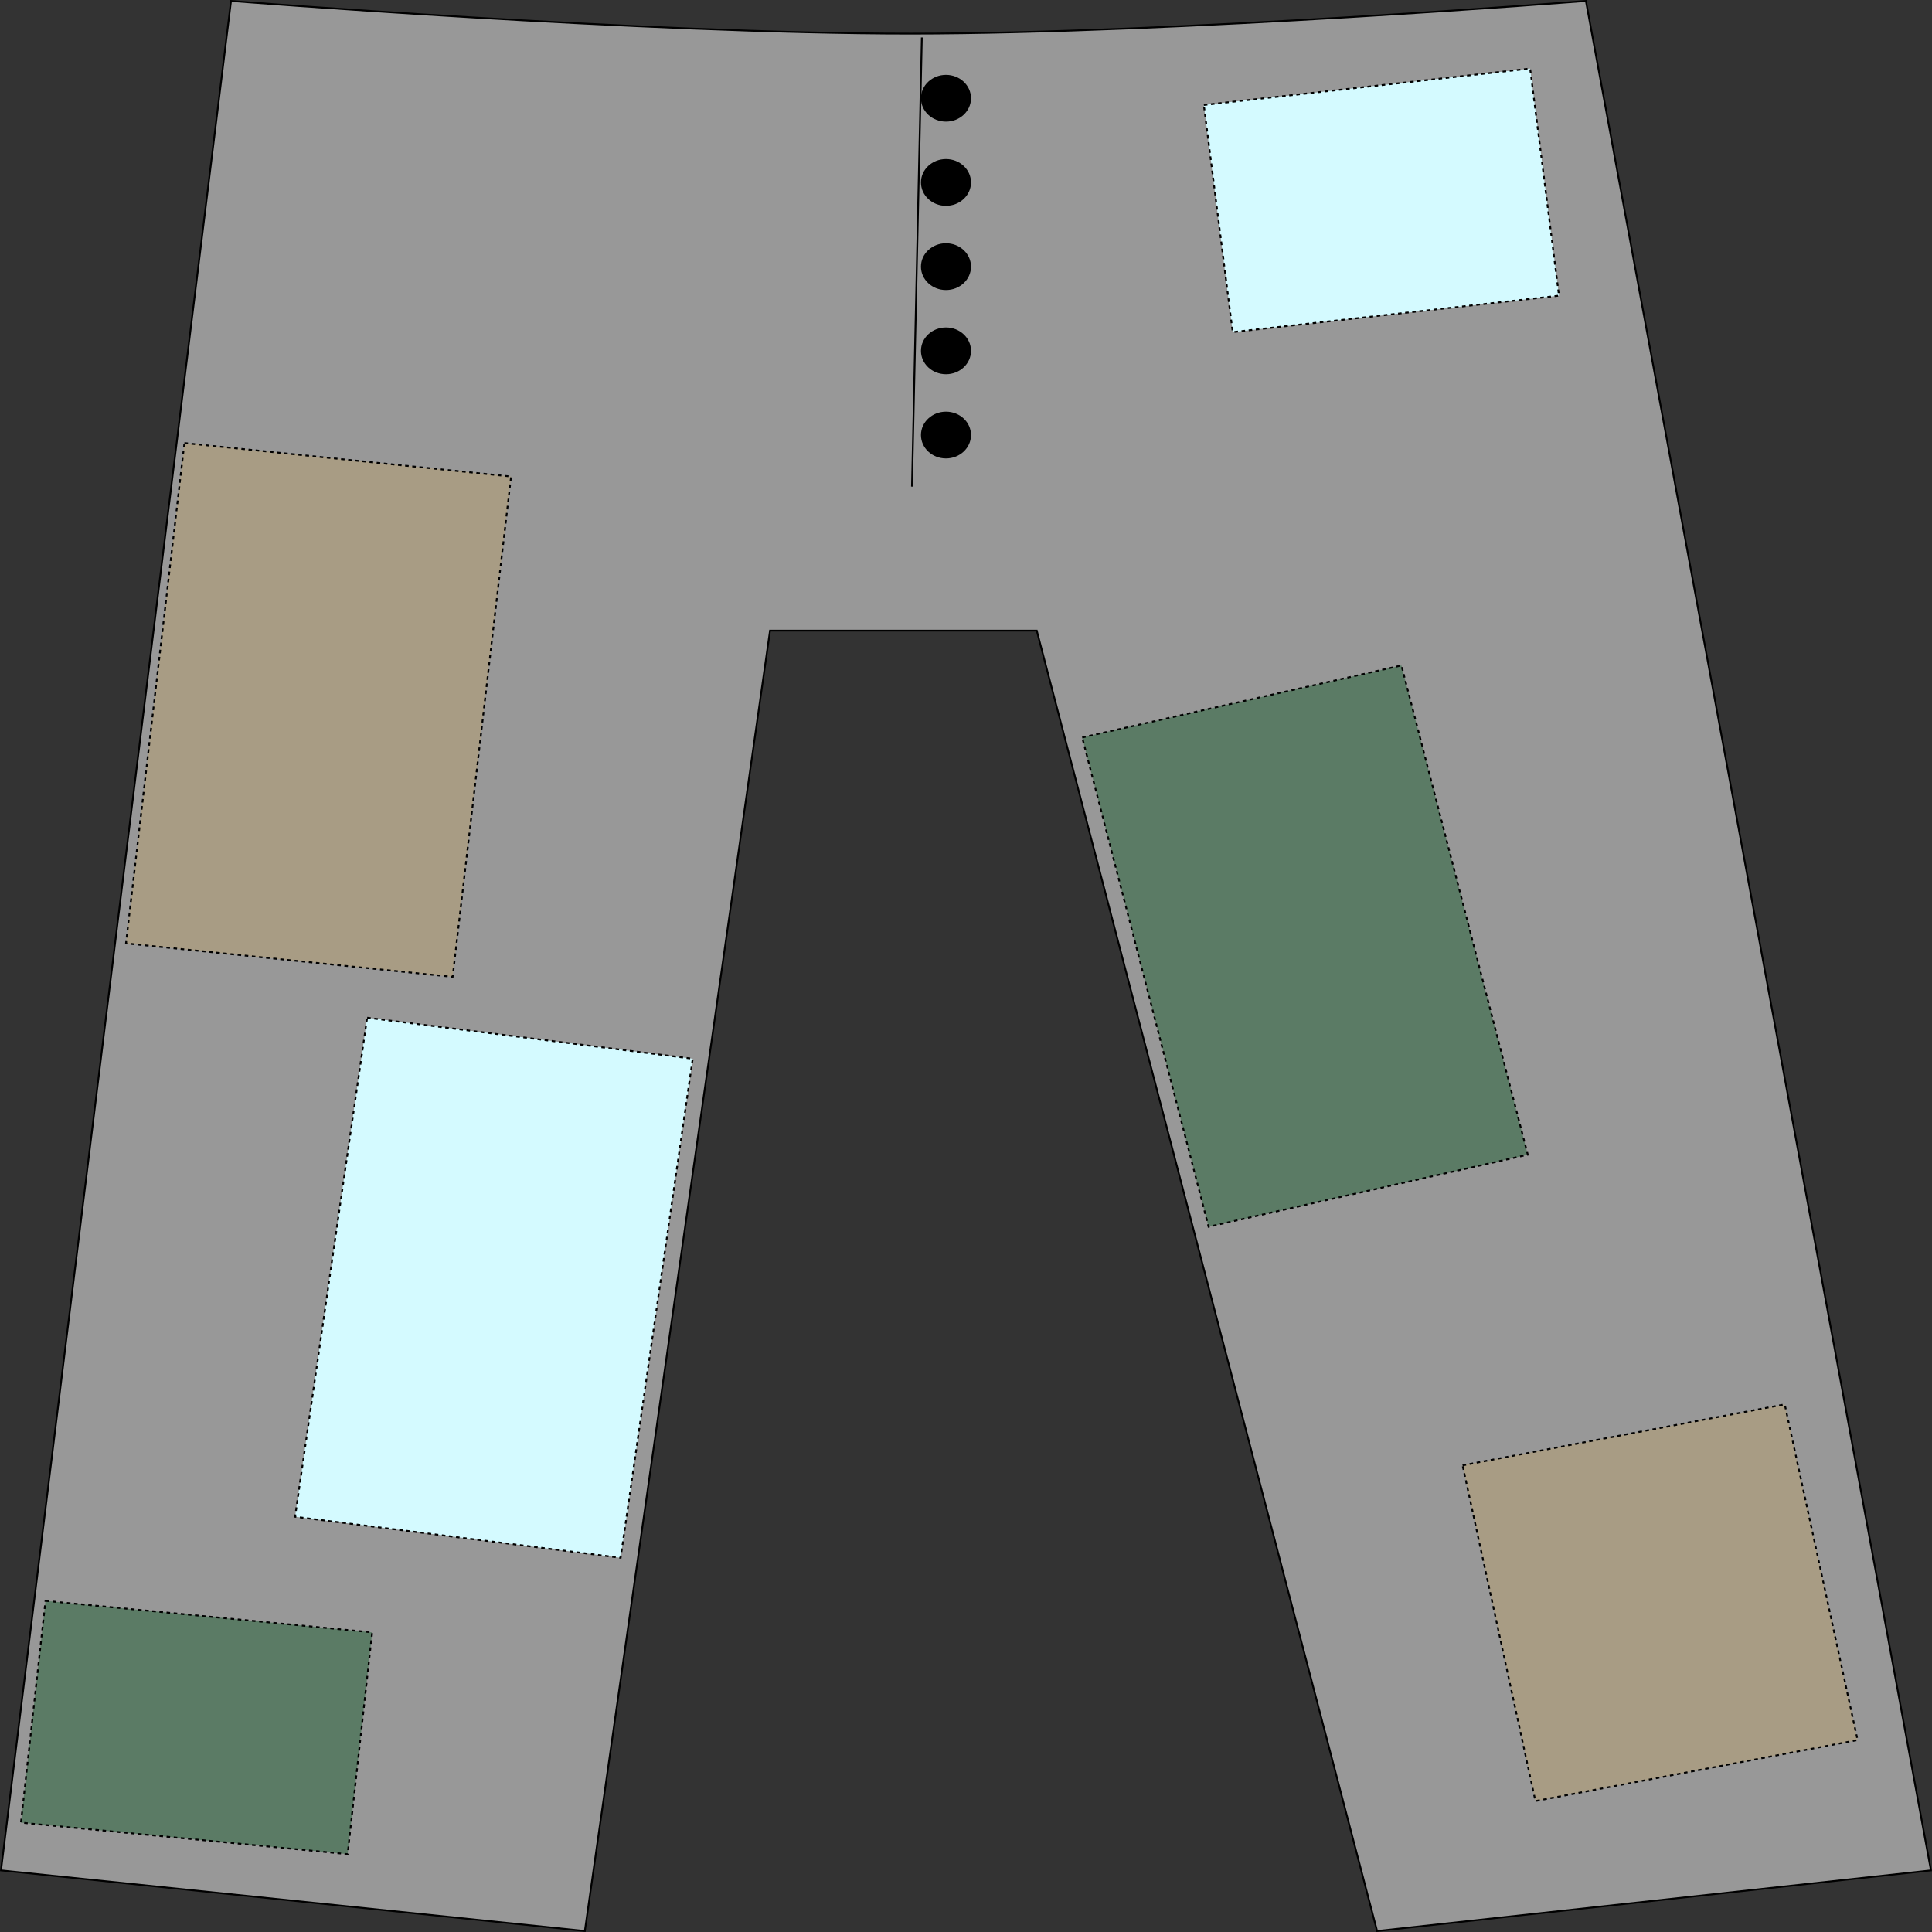<svg width="1080" height="1080" viewBox="0 0 1080 1080" fill="none" xmlns="http://www.w3.org/2000/svg">
<rect x="0" y="0" width="1080" height="1080" fill="#333333" stroke="none"/>
<path d="M430.881 352.527H430.447L430.386 352.956L326.93 1079.45L0.558 1045.56L129.142 0.536L129.335 0.551C129.778 0.586 130.438 0.637 131.305 0.705C133.038 0.839 135.601 1.036 138.914 1.287C145.542 1.789 155.175 2.506 167.2 3.366C191.25 5.087 224.867 7.38 263.134 9.671C339.666 14.255 434.808 18.831 509.223 18.805C583.092 18.779 677.535 14.202 753.503 9.632C791.489 7.347 824.858 5.064 848.731 3.352C860.668 2.495 870.23 1.782 876.809 1.283C880.098 1.033 882.641 0.837 884.362 0.703C885.223 0.637 885.878 0.585 886.318 0.551L886.533 0.534L1079.41 1045.57L769.805 1079.46L579.655 352.9L579.557 352.527H579.171H430.881Z" fill="#989898" stroke="black"/>
<rect x="0.613" y="0.374" width="183.017" height="282.548" transform="matrix(0.975 -0.22 0.25 0.968 604.274 412.031)" fill="#5B7B65" stroke="black" stroke-dasharray="2 2"/>
<rect x="0.443" y="0.545" width="183.54" height="124.737" transform="matrix(0.995 0.096 -0.11 0.994 25.05 894.295)" fill="#5B7B65" stroke="black" stroke-dasharray="2 2"/>
<line y1="-0.5" x2="251.104" y2="-0.5" transform="matrix(-0.022 1 -1 -0.019 514.819 20.92)" stroke="black"/>
<ellipse cx="528.808" cy="54.915" rx="13.99" ry="13.075" fill="black"/>
<ellipse cx="528.808" cy="101.985" rx="13.99" ry="13.075" fill="black"/>
<ellipse cx="528.808" cy="149.056" rx="13.99" ry="13.075" fill="black"/>
<ellipse cx="528.808" cy="196.126" rx="13.99" ry="13.075" fill="black"/>
<ellipse cx="528.808" cy="243.196" rx="13.99" ry="13.075" fill="black"/>
<rect x="0.439" y="0.547" width="183.525" height="281.663" transform="matrix(0.995 0.102 -0.116 0.993 102.72 247.072)" fill="#A89C84" stroke="black" stroke-dasharray="2 2"/>
<rect x="0.597" y="0.396" width="183.203" height="192.078" transform="matrix(0.983 -0.186 0.212 0.977 816.922 818.862)" fill="#A89C84" stroke="black" stroke-dasharray="2 2"/>
<rect x="0.425" y="0.557" width="183.454" height="281.787" transform="matrix(0.992 0.125 -0.143 0.99 204.904 568.296)" fill="#D4FAFF" stroke="black" stroke-dasharray="2 2"/>
<rect x="0.56" y="0.441" width="183.5" height="127.991" transform="matrix(0.994 -0.111 0.126 0.992 672.342 58.305)" fill="#D4FAFF" stroke="black" stroke-dasharray="2 2"/>
</svg>
